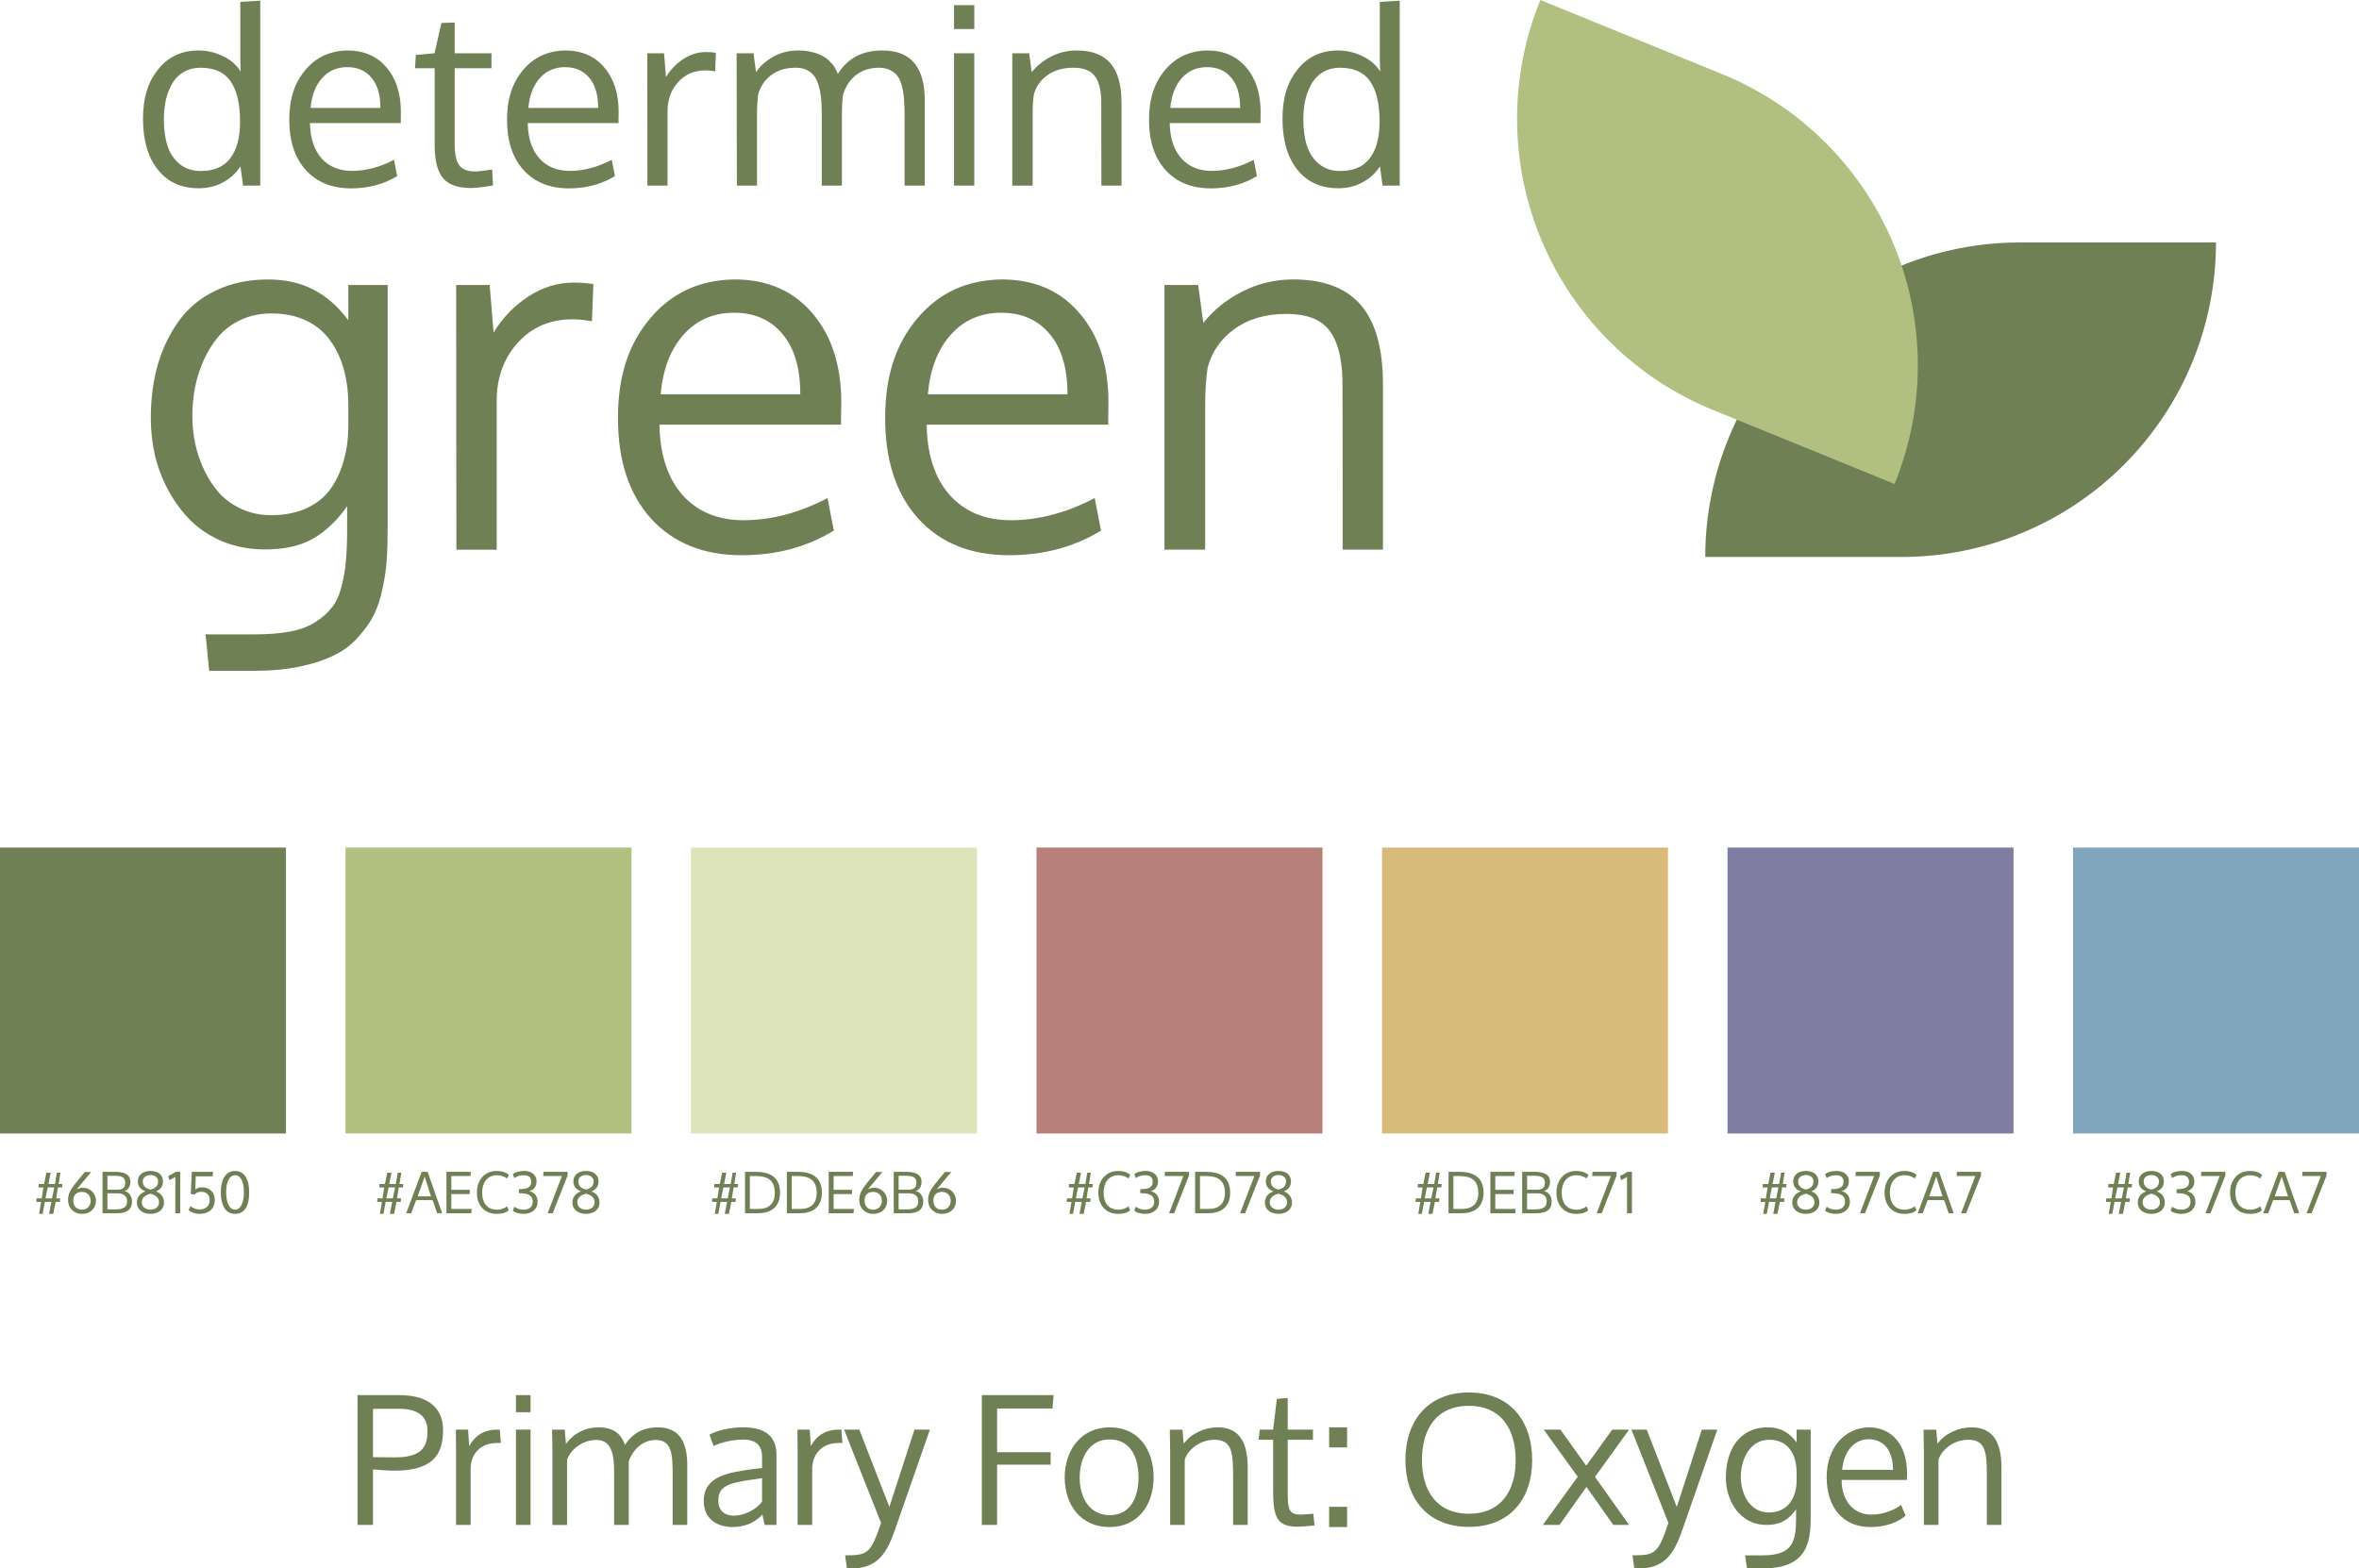 <?xml version="1.0" encoding="UTF-8"?><svg id="Layer_2" xmlns="http://www.w3.org/2000/svg" viewBox="0 0 1018.08 677.02"><defs><style>.cls-1{fill:#b8807a;}.cls-2{fill:#b1c080;}.cls-3{fill:#d8bb7b;}.cls-4{fill:#dee4ba;}.cls-5{fill:#807da3;}.cls-6{fill:#6f8055;}.cls-7{fill:#81a7bf;}</style></defs><g id="Layer_1-2"><g><g><path class="cls-6" d="M86.64,73.82c5.72,0,9.97-1.84,12.75-5.52,2.81-3.68,4.22-8.94,4.22-15.78,0-7.71-1.35-13.5-4.06-17.39-2.67-3.92-7.01-5.89-13.01-5.89-2.67,0-5.03,.57-7.08,1.72-2.05,1.15-3.7,2.74-4.94,4.79-1.25,2.05-2.2,4.41-2.86,7.08-.62,2.64-.94,5.54-.94,8.69,0,4.44,.54,8.3,1.61,11.56,1.11,3.26,2.88,5.87,5.31,7.81,2.43,1.94,5.43,2.92,9,2.92Zm17.12-1.98c-1.87,2.88-4.37,5.17-7.49,6.87-3.12,1.7-6.61,2.55-10.46,2.55-7.53,0-13.43-2.67-17.69-8.02-4.27-5.38-6.4-12.69-6.4-21.92s2.17-15.93,6.51-21.35c4.34-5.45,10.15-8.18,17.43-8.18,3.78,0,7.34,.83,10.67,2.5,3.37,1.63,5.88,3.84,7.55,6.61l-.16-4.95V.81l8.59-.52V80.12h-7.39l-1.14-8.28Z"/><path class="cls-6" d="M160.33,33.56c-2.53-3.05-6.02-4.58-10.46-4.58s-8.07,1.58-10.88,4.74c-2.81,3.12-4.46,7.41-4.94,12.86h30.13c0-5.66-1.28-10-3.85-13.02Zm-8.74,47.75c-8.29,0-14.83-2.64-19.62-7.91-4.75-5.28-7.13-12.5-7.13-21.66s2.31-16.02,6.92-21.51c4.61-5.52,10.69-8.33,18.21-8.44,7.08,0,12.68,2.43,16.81,7.29,4.16,4.83,6.24,11.28,6.24,19.37,0,.42-.02,1.18-.05,2.29v2.39h-39.19c.1,6.49,1.77,11.56,5,15.21,3.26,3.61,7.63,5.42,13.11,5.42,6.04,0,12.09-1.6,18.16-4.79l1.35,7.03c-5.79,3.54-12.4,5.31-19.83,5.31Z"/><path class="cls-6" d="M203.31,81.16c-5.62,0-9.61-1.37-11.97-4.11-2.36-2.74-3.61-7.17-3.75-13.28V29.45h-8.48l.36-5.73,8.07-.73,2.97-13.07,5.72-.21v13.28h15.87v6.46h-15.87V62.2c0,4.34,.66,7.39,1.98,9.16,1.32,1.77,3.57,2.65,6.77,2.65,1.14,0,3.63-.28,7.44-.83l.36,6.87c-4.13,.73-7.29,1.09-9.47,1.09Z"/><path class="cls-6" d="M254.31,33.56c-2.53-3.05-6.02-4.58-10.46-4.58s-8.07,1.58-10.88,4.74c-2.81,3.12-4.46,7.41-4.94,12.86h30.13c0-5.66-1.28-10-3.85-13.02Zm-8.74,47.75c-8.29,0-14.83-2.64-19.62-7.91-4.75-5.28-7.13-12.5-7.13-21.66s2.31-16.02,6.92-21.51c4.61-5.52,10.69-8.33,18.21-8.44,7.08,0,12.68,2.43,16.81,7.29,4.16,4.83,6.24,11.28,6.24,19.37,0,.42-.02,1.18-.05,2.29v2.39h-39.19c.1,6.49,1.77,11.56,5,15.21,3.26,3.61,7.63,5.42,13.11,5.42,6.04,0,12.09-1.6,18.16-4.79l1.35,7.03c-5.79,3.54-12.4,5.31-19.83,5.31Z"/><path class="cls-6" d="M304.69,22.47c1.56,0,2.98,.1,4.27,.31l-.31,8.02c-1.6-.28-2.98-.42-4.16-.42-4.86,0-8.81,1.7-11.87,5.1-3.02,3.37-4.53,7.55-4.53,12.55v32.08h-8.69c-.03-35.06-.05-54.1-.05-57.12h7.23l.83,10.26c1.98-3.23,4.49-5.83,7.55-7.81,3.05-1.98,6.3-2.97,9.73-2.97Z"/><path class="cls-6" d="M390.4,80.12v-29.73c0-2.78-.07-5.1-.21-6.98-.1-1.87-.38-3.79-.83-5.73-.42-1.94-1.02-3.47-1.82-4.58-.76-1.15-1.84-2.07-3.23-2.76-1.39-.73-3.05-1.1-5-1.1-3.82,0-7.08,1.03-9.78,3.07-2.67,2.05-4.58,4.93-5.72,8.64-.31,2.5-.47,5.17-.47,8.02v31.14h-8.69v-30.67c0-2.57-.09-4.79-.26-6.67-.17-1.91-.5-3.75-.99-5.52-.49-1.81-1.15-3.27-1.98-4.38-.8-1.11-1.87-2-3.23-2.66-1.35-.66-2.97-.99-4.84-.99-4.16,0-7.67,1.06-10.51,3.18-2.81,2.12-4.7,4.93-5.67,8.44-.31,2.68-.47,5.57-.47,8.7v30.57h-8.69c-.07-35.72-.11-54.76-.11-57.12h7.29l1.09,8.17c1.73-2.64,4.2-4.86,7.39-6.66,3.19-1.81,6.82-2.71,10.88-2.71,2.12,0,4.06,.23,5.83,.68,1.8,.41,3.3,.95,4.48,1.61,1.21,.66,2.29,1.46,3.23,2.39,.94,.9,1.67,1.81,2.19,2.71,.52,.87,.95,1.79,1.3,2.76,4.16-6.77,10.53-10.15,19.1-10.15,6.35,0,11,1.82,13.95,5.47,2.98,3.61,4.48,8.97,4.48,16.09v36.76h-8.69Z"/><path class="cls-6" d="M420.48,22.99v57.12h-8.74V22.99h8.74Zm0-20.78V12.53h-8.74V2.22h8.74Z"/><path class="cls-6" d="M436.87,80.12V22.99h7.29l1.09,8.17c2.26-2.81,5.06-5.07,8.43-6.77,3.4-1.74,7.06-2.6,10.98-2.6,6.59,0,11.46,1.86,14.62,5.57,3.16,3.68,4.74,9.36,4.74,17.03v35.72h-8.69c0-22.91-.02-35.18-.05-36.82-.14-4.86-1.13-8.42-2.97-10.67-1.8-2.26-4.84-3.38-9.11-3.38-4.48,0-8.2,1.08-11.19,3.23-2.98,2.15-4.93,4.95-5.83,8.38-.35,2.33-.52,5-.52,8.02v31.24h-8.79Z"/><path class="cls-6" d="M531.37,33.56c-2.53-3.05-6.02-4.58-10.46-4.58s-8.07,1.58-10.88,4.74c-2.81,3.12-4.46,7.41-4.94,12.86h30.13c0-5.66-1.28-10-3.85-13.02Zm-8.74,47.75c-8.29,0-14.83-2.64-19.62-7.91-4.75-5.28-7.13-12.5-7.13-21.66s2.31-16.02,6.92-21.51c4.61-5.52,10.68-8.33,18.21-8.44,7.08,0,12.68,2.43,16.81,7.29,4.16,4.83,6.24,11.28,6.24,19.37,0,.42-.02,1.18-.05,2.29v2.39h-39.19c.11,6.49,1.77,11.56,5,15.21,3.26,3.61,7.63,5.42,13.11,5.42,6.04,0,12.09-1.6,18.16-4.79l1.35,7.03c-5.79,3.54-12.4,5.31-19.83,5.31Z"/><path class="cls-6" d="M578.42,73.82c5.72,0,9.97-1.84,12.75-5.52,2.81-3.68,4.21-8.94,4.21-15.78,0-7.71-1.35-13.5-4.06-17.39-2.67-3.92-7.01-5.89-13.01-5.89-2.67,0-5.03,.57-7.08,1.72-2.05,1.15-3.7,2.74-4.95,4.79-1.25,2.05-2.2,4.41-2.86,7.08-.62,2.64-.94,5.54-.94,8.69,0,4.44,.54,8.3,1.61,11.56,1.11,3.26,2.88,5.87,5.31,7.81,2.43,1.94,5.43,2.92,9,2.92Zm17.12-1.98c-1.87,2.88-4.37,5.17-7.5,6.87-3.12,1.7-6.61,2.55-10.46,2.55-7.53,0-13.43-2.67-17.69-8.02-4.27-5.38-6.4-12.69-6.4-21.92s2.17-15.93,6.51-21.35c4.34-5.45,10.15-8.18,17.43-8.18,3.78,0,7.34,.83,10.67,2.5,3.37,1.63,5.88,3.84,7.55,6.61l-.16-4.95V.81l8.59-.52V80.12h-7.39l-1.14-8.28Z"/><path class="cls-6" d="M117.03,222.38c5.9,0,11.07-1.04,15.51-3.13,4.44-2.08,7.91-4.96,10.41-8.64,2.5-3.68,4.34-7.77,5.52-12.29,1.25-4.51,1.87-9.44,1.87-14.79v-8.44c0-5.55-.62-10.66-1.87-15.31-1.25-4.72-3.19-8.92-5.83-12.6-2.57-3.75-6.04-6.66-10.41-8.75-4.3-2.08-9.33-3.13-15.09-3.13-4.79,0-9.16,.9-13.11,2.71-3.89,1.81-7.11,4.2-9.68,7.18-2.5,2.92-4.65,6.36-6.45,10.31-1.73,3.89-2.98,7.85-3.75,11.87-.76,4.03-1.14,8.09-1.14,12.19s.42,8.02,1.25,11.98c.83,3.96,2.15,7.81,3.96,11.56,1.8,3.75,3.99,7.05,6.56,9.9,2.57,2.78,5.76,5.03,9.58,6.77,3.89,1.74,8.12,2.61,12.7,2.61Zm-26.75,67.17l-1.56-15.73h21.23c5.9,0,11.03-.42,15.4-1.25,4.37-.83,8.01-2.22,10.93-4.17,2.91-1.87,5.27-3.99,7.08-6.35,1.8-2.29,3.16-5.31,4.06-9.06,.97-3.68,1.6-7.36,1.87-11.04,.35-3.61,.52-8.05,.52-13.33v-10.1c-4.16,5.97-8.99,10.59-14.47,13.85-5.48,3.19-12.46,4.79-20.92,4.79-6.52,0-12.56-1.11-18.11-3.33-5.48-2.29-10.13-5.31-13.95-9.06-3.75-3.75-6.97-8.09-9.68-13.02-2.64-4.93-4.58-10.03-5.83-15.31-1.18-5.28-1.77-10.59-1.77-15.93,0-8.33,1.01-16.04,3.02-23.12,2.08-7.08,5.13-13.4,9.16-18.95,4.02-5.55,9.3-9.9,15.82-13.02,6.59-3.19,14.12-4.79,22.59-4.79,7.49,0,14.02,1.46,19.57,4.37,5.62,2.85,10.65,7.26,15.09,13.23v-15.21h16.97v106.02c0,4.86-.14,9.1-.42,12.71-.21,3.68-.8,7.74-1.77,12.19-.9,4.44-2.15,8.26-3.75,11.46-1.6,3.19-3.85,6.39-6.77,9.58-2.84,3.26-6.28,5.87-10.3,7.81-3.95,2.01-8.88,3.65-14.78,4.9-5.9,1.25-12.56,1.87-19.98,1.87h-19.26Z"/><path class="cls-6" d="M247.55,121.98c3.12,0,5.97,.21,8.53,.63l-.62,16.04c-3.19-.56-5.97-.83-8.33-.83-9.71,0-17.62,3.4-23.73,10.2-6.04,6.74-9.05,15.1-9.05,25.1v64.15h-17.38c-.07-70.12-.1-108.21-.1-114.25h14.47l1.67,20.52c3.96-6.46,8.99-11.66,15.09-15.62,6.11-3.96,12.59-5.94,19.46-5.94Z"/><path class="cls-6" d="M337.68,144.16c-5.06-6.11-12.04-9.16-20.92-9.16s-16.13,3.16-21.75,9.48c-5.62,6.25-8.92,14.82-9.89,25.72h60.26c0-11.32-2.57-20-7.7-26.04Zm-17.48,95.5c-16.59,0-29.66-5.28-39.24-15.83-9.51-10.56-14.26-25-14.26-43.33s4.61-32.04,13.84-43.01c9.23-11.04,21.37-16.66,36.43-16.87,14.15,0,25.36,4.86,33.62,14.58,8.32,9.65,12.49,22.57,12.49,38.74,0,.83-.03,2.36-.1,4.58v4.79h-78.37c.21,12.98,3.54,23.12,9.99,30.41,6.52,7.22,15.27,10.83,26.23,10.83,12.07,0,24.18-3.19,36.32-9.58l2.71,14.06c-11.59,7.08-24.81,10.62-39.65,10.62Z"/><path class="cls-6" d="M453,144.16c-5.06-6.11-12.04-9.16-20.92-9.16s-16.13,3.16-21.75,9.48c-5.62,6.25-8.92,14.82-9.89,25.72h60.26c0-11.32-2.57-20-7.7-26.04Zm-17.49,95.5c-16.58,0-29.66-5.28-39.24-15.83-9.5-10.56-14.26-25-14.26-43.33s4.61-32.04,13.84-43.01c9.23-11.04,21.37-16.66,36.43-16.87,14.15,0,25.36,4.86,33.62,14.58,8.33,9.65,12.49,22.57,12.49,38.74,0,.83-.03,2.36-.1,4.58v4.79h-78.37c.21,12.98,3.54,23.12,9.99,30.41,6.52,7.22,15.27,10.83,26.23,10.83,12.07,0,24.18-3.19,36.32-9.58l2.71,14.06c-11.59,7.08-24.8,10.62-39.65,10.62Z"/><path class="cls-6" d="M502.54,237.27V123.02h14.57l2.19,16.35c4.51-5.62,10.13-10.14,16.86-13.54,6.8-3.47,14.12-5.21,21.96-5.21,13.18,0,22.93,3.71,29.25,11.14,6.31,7.36,9.47,18.71,9.47,34.05v71.44h-17.38c0-45.82-.03-70.37-.1-73.63-.28-9.72-2.26-16.84-5.93-21.35-3.61-4.51-9.68-6.77-18.22-6.77-8.95,0-16.41,2.15-22.38,6.46-5.97,4.3-9.85,9.89-11.66,16.77-.69,4.65-1.04,10-1.04,16.04v62.49h-17.59Z"/><path class="cls-6" d="M820.62,240.41h-84.68c0-36,14.3-70.53,39.76-95.99,25.46-25.46,59.98-39.76,95.98-39.76h84.68c0,17.83-3.51,35.48-10.33,51.95-6.82,16.47-16.82,31.43-29.43,44.04-12.6,12.61-27.57,22.6-44.04,29.43-16.47,6.82-34.12,10.33-51.95,10.33Z"/><path class="cls-2" d="M664.77,0l78.42,31.97c33.34,13.59,59.91,39.87,73.87,73.05,13.96,33.18,14.17,70.55,.58,103.89l-78.42-31.97c-33.34-13.59-59.91-39.87-73.87-73.05-13.96-33.18-14.17-70.55-.58-103.89Z"/></g><g><path class="cls-6" d="M154.3,658.22v-56.02h18.11c10.67,0,18.8,4.22,18.8,15.04s-4.53,17.57-21.1,17.57c-2.3,0-6.29-.31-9.13-.54v23.94h-6.68Zm30.16-40.82c0-6.6-4.99-9.29-11.89-9.29h-11.59v20.87s7.21,.08,9.75,.08c12.74,0,13.74-6.06,13.74-11.66Z"/><path class="cls-6" d="M196.82,658.22v-31.69c0-3.22-.08-6.29-.08-9.44h5.29l.46,7.14c2.92-5.29,7.21-7.14,12.05-7.14h1.15l.46,5.75h-1.53c-7.67,0-11.51,5.14-11.51,11.28v24.1h-6.29Z"/><path class="cls-6" d="M228.97,609.57h-6.29v-7.37h6.29v7.37Zm0,48.65h-6.29v-41.13h6.29v41.13Z"/><path class="cls-6" d="M238.41,658.22v-30.69c0-3.45-.15-9.21-.15-10.43h5.45l.54,6.14c3.61-4.83,8.67-7.14,13.89-7.14,5.75,0,9.67,2.07,11.59,7.6,3.61-5.53,8.36-7.6,14.2-7.6,9.28,0,12.66,6.45,12.66,16.04v26.09h-6.29v-21.49c0-9.29-.39-15.19-7.37-15.19-5.22,0-9.67,3.76-11.59,9.29v27.39h-6.29v-22.79c0-8.36-1.46-13.89-7.67-13.89s-11.28,4.37-12.66,8.6v28.09h-6.29Z"/><path class="cls-6" d="M316.23,659.15c-6.75,0-12.51-3.53-12.51-11.2,0-10.82,10.44-12.28,21.03-13.81l4.14-.46v-4.68c0-4.99-2.46-7.6-8.14-7.6-4.53,0-9.44,1.15-12.81,2.76l-1.77-4.91c3.15-1.69,8.6-3.15,14.43-3.15,8.13,0,14.5,2.69,14.5,11.89v30.23h-5.14l-.92-4.53c-3.61,4.07-8.52,5.45-12.81,5.45Zm12.66-10.97v-10.13s-3.68,.54-3.76,.54c-11.66,1.53-15.12,3.38-15.12,9.13,0,4.6,2.92,6.52,6.83,6.52s9.36-2.38,12.05-6.06Z"/><path class="cls-6" d="M344.24,658.22v-31.69c0-3.22-.08-6.29-.08-9.44h5.29l.46,7.14c2.92-5.29,7.21-7.14,12.05-7.14h1.15l.46,5.75h-1.53c-7.67,0-11.51,5.14-11.51,11.28v24.1h-6.29Z"/><path class="cls-6" d="M370.86,617.09l12.97,33.38c3.22-9.82,10.82-33.38,10.82-33.38h6.68l-14.96,42.89c-3.45,9.97-7.29,17.04-18.95,17.04h-1.92l-.77-5.68h1.08c8.82,0,10.13-1.3,14.43-13.96l-15.96-40.29h6.6Z"/><path class="cls-6" d="M453.43,632.21h-23.1v26.01h-6.6v-56.02h31l-.54,5.76h-23.86v18.88h23.1v5.37Z"/><path class="cls-6" d="M478.84,659.15c-12.43,0-19.34-9.59-19.34-21.41s7.06-21.64,19.49-21.64,18.88,9.75,18.88,21.56-6.68,21.49-19.03,21.49Zm0-37.83c-8.83,0-12.89,8.13-12.89,16.5s4.07,16.19,13.05,16.19,12.35-7.9,12.35-16.27-3.22-16.42-12.51-16.42Z"/><path class="cls-6" d="M538.47,633.59v24.63h-6.29v-20.64c0-10.67-.46-16.11-8.06-16.11-6.91,0-11.82,4.99-12.82,8.67v28.09h-6.29v-31.15l-.15-9.97h5.45l.54,6.06c3.22-4.37,8.98-7.06,14.66-7.06,9.06,0,12.97,5.99,12.97,17.5Z"/><path class="cls-6" d="M555.74,644.49c0,7.67,.92,9.28,5.91,9.28,.69,0,2.23-.15,5.14-.38l.54,5.07c-4.68,.38-5.83,.54-7.14,.54-9.97,0-10.74-4.91-10.74-17.42v-20.11h-6.29l.54-4.37h5.75l1.61-13.28,4.68-.38v13.66h10.9v4.37h-10.9v23.02Z"/><path class="cls-6" d="M573.62,616.1h7.75v8.67h-7.75v-8.67Zm0,34.3h7.75v8.75h-7.75v-8.75Z"/><path class="cls-6" d="M606.54,630.29c0-17.42,10.05-29.24,27.39-29.24s27.32,11.82,27.32,29.24c0,16.42-9.36,28.78-27.32,28.78s-27.39-12.35-27.39-28.78Zm7.14,0c0,12.89,6.14,23.1,20.26,23.1s20.18-10.21,20.18-23.1c0-13.96-6.68-23.48-20.18-23.48s-20.26,9.36-20.26,23.48Z"/><path class="cls-6" d="M703.08,617.09l-14.73,20.41,14.73,20.72h-6.83l-11.59-16.42-11.59,16.42h-7.21l15.04-20.79-14.66-20.33h7.21l11.13,15.58,11.2-15.58h7.29Z"/><path class="cls-6" d="M710.68,617.09l12.97,33.38c3.22-9.82,10.82-33.38,10.82-33.38h6.68l-14.96,42.89c-3.45,9.97-7.29,17.04-18.95,17.04h-1.92l-.77-5.68h1.07c8.83,0,10.13-1.3,14.43-13.96l-15.96-40.29h6.6Z"/><path class="cls-6" d="M753.12,671.35h7.67c12.89,0,14.35-5.91,14.35-16.27v-3.61c-2.68,3.91-6.22,6.75-12.66,6.75-12.12,0-17.65-10.97-17.65-20.41,0-11.66,5.6-21.72,18.11-21.72,5.45,0,9.28,2.3,12.43,6.52v-5.52h6.06v38.14c0,10.67-1.61,21.79-20.79,21.79h-6.68l-.84-5.68Zm22.25-32.46v-3.07c0-7.83-3.38-14.35-11.89-14.35s-12.2,8.82-12.2,15.96,3.68,15.42,12.12,15.42,11.97-6.6,11.97-13.97Z"/><path class="cls-6" d="M807.22,659.15c-11.74,0-18.88-8.36-18.88-21.56,0-12.28,7.37-21.18,18.11-21.49,10.21,0,16.58,7.75,16.58,19.87,0,.61-.08,2.15-.08,2.84h-28.16c0,9.28,5.45,14.96,12.66,14.96,5.83,0,10.13-2.15,13.04-4.14l1.92,4.6c-3.38,2.92-8.59,4.91-15.19,4.91Zm-12.2-24.71h21.95c0-8.75-4.37-13.2-10.51-13.2s-10.74,5.14-11.43,13.2Z"/><path class="cls-6" d="M863.77,633.59v24.63h-6.29v-20.64c0-10.67-.46-16.11-8.06-16.11-6.91,0-11.82,4.99-12.82,8.67v28.09h-6.29v-31.15l-.15-9.97h5.45l.54,6.06c3.22-4.37,8.98-7.06,14.66-7.06,9.06,0,12.97,5.99,12.97,17.5Z"/></g><g><g><rect class="cls-6" y="365.84" width="123.42" height="123.42"/><g><path class="cls-6" d="M26.77,512.54h-1.76l-.78,4.73h1.74l-.12,1.52h-1.84l-1.03,5.17h-1.81l1-5.17h-2.82l-.96,5.17h-1.54l.88-5.17h-2.06l.12-1.52h2.21l.71-4.71h-2.11l.1-1.49h2.33l.98-4.88h1.84l-.96,4.88h2.82l.83-4.88h1.54l-.78,4.88h1.64l-.17,1.47Zm-6.18,0l-.96,4.73h2.82l.96-4.73h-2.82Z"/><path class="cls-6" d="M41.4,518.33c0,3.19-2.35,5.64-6,5.64s-6.03-2.67-6.03-5.91c0-2.7,.91-4.39,3.31-7.4,1.03-1.3,3.92-4.78,3.92-4.78h2.77l-6.3,7.52c.76-.42,1.74-.74,2.7-.74,3.01,0,5.64,2.35,5.64,5.66Zm-6.08,3.82c2.45,0,3.8-1.74,3.8-3.8,0-2.21-1.37-3.87-3.8-3.87-2.65,0-3.68,1.74-3.68,3.8s1.2,3.87,3.68,3.87Z"/><path class="cls-6" d="M44.25,505.8h5.22c4.31,0,6.79,1.2,6.79,4.36,0,1.72-.73,3.36-2.55,3.95,2.25,.49,3.28,2.57,3.28,4.49,0,3.14-1.84,5.1-6.49,5.1h-6.25v-17.89Zm2.11,7.72h4.24c1.67,0,3.46-.42,3.46-2.94,0-2.7-1.99-3.06-4.9-3.06h-2.79v6Zm0,8.5h3.75c3.11,0,4.73-1.05,4.73-3.46,0-2.25-1.45-3.46-4.12-3.46h-4.36v6.91Z"/><path class="cls-6" d="M59.07,519.08c0-2.3,1.4-4.07,3.73-4.83-2.06-.74-3.31-2.13-3.31-4.31,0-2.89,2.3-4.51,5.47-4.51s5.39,1.62,5.39,4.51c0,2.18-1.15,3.58-3.04,4.31,2.13,.76,3.46,2.52,3.46,4.83,0,3.19-2.62,4.88-5.81,4.88s-5.88-1.69-5.88-4.88Zm2.11-.15c0,2.01,1.64,3.21,3.77,3.21s3.7-1.2,3.7-3.21-1.57-3.16-3.7-3.65c-2.13,.49-3.77,1.67-3.77,3.65Zm.44-9.02c0,1.91,1.15,3.06,3.33,3.55,2.18-.49,3.28-1.64,3.28-3.55,0-1.72-1.52-2.72-3.28-2.72s-3.33,1-3.33,2.72Z"/><path class="cls-6" d="M77.78,505.8v17.89h-2.13v-15.69c-.96,.61-1.74,1.08-2.6,1.35l-.44-1.74c1.05-.47,2.3-1.15,3.26-1.81h1.91Z"/><path class="cls-6" d="M91.75,507.76h-7.28c-.05,1.74-.12,3.9-.17,5.64,.96-.61,1.91-.88,2.92-.88,3.63,0,5.47,2.43,5.47,5.47,0,3.58-2.45,5.98-6.49,5.98-2.08,0-3.75-.66-4.8-1.64l.78-1.69c.76,.59,2.11,1.4,4.09,1.4,2.65,0,4.24-1.67,4.24-4.02,0-2.06-1.25-3.6-3.68-3.6-1.13,0-2.08,.34-2.84,1.18l-1.67-.22,.47-9.56h9.17l-.2,1.96Z"/><path class="cls-6" d="M95.3,514.7c0-5.49,1.99-9.26,6.15-9.26s6.1,3.77,6.1,9.26-1.74,9.26-6.1,9.26-6.15-4.02-6.15-9.26Zm2.3-.07c0,4.34,1.35,7.52,3.85,7.52s3.82-3.19,3.82-7.52-1.32-7.35-3.82-7.35-3.85,3.09-3.85,7.35Z"/></g></g><g><rect class="cls-2" x="149.11" y="365.84" width="123.42" height="123.42"/><g><path class="cls-6" d="M173.87,512.54h-1.76l-.78,4.73h1.74l-.12,1.52h-1.84l-1.03,5.17h-1.81l1-5.17h-2.82l-.96,5.17h-1.54l.88-5.17h-2.06l.12-1.52h2.21l.71-4.71h-2.11l.1-1.49h2.33l.98-4.88h1.84l-.96,4.88h2.82l.83-4.88h1.54l-.78,4.88h1.64l-.17,1.47Zm-6.18,0l-.96,4.73h2.82l.96-4.73h-2.82Z"/><path class="cls-6" d="M186.71,518.03h-7.11l-2.13,5.66h-2.16l6.67-17.89h2.55l6.3,17.89h-2.16l-1.96-5.66Zm-.71-1.64l-2.72-8.53-3.01,8.53h5.73Z"/><path class="cls-6" d="M202.72,515.41h-7.94v6.42h8.8l-.2,1.86h-10.71v-17.89h10.54l-.15,1.84h-8.28v5.93h7.94v1.84Z"/><path class="cls-6" d="M219.6,507.08l-.76,1.62c-1-.78-2.57-1.42-4.41-1.42-4.34,0-6.35,3.53-6.35,7.5s1.76,7.38,6.47,7.38c1.79,0,3.31-.69,4.29-1.47l.69,1.74c-1.18,1.05-2.82,1.54-5.15,1.54-5.61,0-8.58-4.12-8.58-9.19s3.04-9.34,8.55-9.34c2.35,0,4.02,.64,5.24,1.64Z"/><path class="cls-6" d="M223.92,515.04v-1.76c2.75,0,5.34-.32,5.34-3.14,0-1.99-1.18-2.87-3.28-2.87-1.64,0-3.04,.51-3.99,1.27l-.69-1.74c1.08-.83,2.67-1.37,5.15-1.37,2.65,0,5.12,1.57,5.12,4.44,0,2.3-1.2,3.7-3.14,4.29,2.18,.49,3.58,2.11,3.58,4.63,0,3.19-2.55,5.17-6.03,5.17-2.33,0-4.02-.74-4.68-1.37l.69-1.74c.91,.71,2.16,1.3,3.97,1.3,2.35,0,3.95-1.2,3.95-3.38,0-3.21-2.65-3.73-5.98-3.73Z"/><path class="cls-6" d="M242.5,507.64h-8.06l.12-1.84h10.39v1.62l-6.42,16.27h-2.18l6.15-16.05Z"/><path class="cls-6" d="M247.03,519.08c0-2.3,1.4-4.07,3.73-4.83-2.06-.74-3.31-2.13-3.31-4.31,0-2.89,2.3-4.51,5.47-4.51s5.39,1.62,5.39,4.51c0,2.18-1.15,3.58-3.04,4.31,2.13,.76,3.46,2.52,3.46,4.83,0,3.19-2.62,4.88-5.81,4.88s-5.88-1.69-5.88-4.88Zm2.11-.15c0,2.01,1.64,3.21,3.77,3.21s3.7-1.2,3.7-3.21-1.57-3.16-3.7-3.65c-2.13,.49-3.77,1.67-3.77,3.65Zm.44-9.02c0,1.91,1.15,3.06,3.33,3.55,2.18-.49,3.28-1.64,3.28-3.55,0-1.72-1.52-2.72-3.28-2.72s-3.33,1-3.33,2.72Z"/></g></g><rect class="cls-4" x="298.22" y="365.84" width="123.42" height="123.42"/><g><path class="cls-6" d="M318.38,512.54h-1.76l-.78,4.73h1.74l-.12,1.52h-1.84l-1.03,5.17h-1.81l1-5.17h-2.82l-.96,5.17h-1.54l.88-5.17h-2.06l.12-1.52h2.21l.71-4.71h-2.11l.1-1.49h2.33l.98-4.88h1.84l-.96,4.88h2.82l.83-4.88h1.54l-.78,4.88h1.64l-.17,1.47Zm-6.18,0l-.96,4.73h2.82l.96-4.73h-2.82Z"/><path class="cls-6" d="M321.52,505.8h4.44c6.18,0,10.69,2.16,10.69,9.07,0,5.96-3.82,8.82-9.46,8.82h-5.66v-17.89Zm2.11,16.03h3.77c4.39,0,6.98-2.28,6.98-6.91,0-5.64-3.26-7.28-8.16-7.28h-2.6v14.19Z"/><path class="cls-6" d="M339.59,505.8h4.44c6.18,0,10.69,2.16,10.69,9.07,0,5.96-3.82,8.82-9.46,8.82h-5.66v-17.89Zm2.11,16.03h3.77c4.39,0,6.98-2.28,6.98-6.91,0-5.64-3.26-7.28-8.16-7.28h-2.6v14.19Z"/><path class="cls-6" d="M367.7,515.41h-7.94v6.42h8.8l-.2,1.86h-10.71v-17.89h10.54l-.15,1.84h-8.28v5.93h7.94v1.84Z"/><path class="cls-6" d="M382.87,518.33c0,3.19-2.35,5.64-6,5.64s-6.03-2.67-6.03-5.91c0-2.7,.91-4.39,3.31-7.4,1.03-1.3,3.92-4.78,3.92-4.78h2.77l-6.3,7.52c.76-.42,1.74-.74,2.7-.74,3.01,0,5.64,2.35,5.64,5.66Zm-6.08,3.82c2.45,0,3.8-1.74,3.8-3.8,0-2.21-1.37-3.87-3.8-3.87-2.65,0-3.68,1.74-3.68,3.8s1.2,3.87,3.68,3.87Z"/><path class="cls-6" d="M385.71,505.8h5.22c4.31,0,6.79,1.2,6.79,4.36,0,1.72-.73,3.36-2.55,3.95,2.25,.49,3.28,2.57,3.28,4.49,0,3.14-1.84,5.1-6.49,5.1h-6.25v-17.89Zm2.11,7.72h4.24c1.67,0,3.46-.42,3.46-2.94,0-2.7-1.99-3.06-4.9-3.06h-2.79v6Zm0,8.5h3.75c3.11,0,4.73-1.05,4.73-3.46,0-2.25-1.45-3.46-4.12-3.46h-4.36v6.91Z"/><path class="cls-6" d="M412.58,518.33c0,3.19-2.35,5.64-6,5.64s-6.03-2.67-6.03-5.91c0-2.7,.91-4.39,3.31-7.4,1.03-1.3,3.92-4.78,3.92-4.78h2.77l-6.3,7.52c.76-.42,1.74-.74,2.7-.74,3.01,0,5.64,2.35,5.64,5.66Zm-6.08,3.82c2.45,0,3.8-1.74,3.8-3.8,0-2.21-1.37-3.87-3.8-3.87-2.65,0-3.68,1.74-3.68,3.8s1.2,3.87,3.68,3.87Z"/></g><rect class="cls-1" x="447.33" y="365.84" width="123.42" height="123.42"/><g><path class="cls-6" d="M471.46,512.54h-1.76l-.78,4.73h1.74l-.12,1.52h-1.84l-1.03,5.17h-1.81l1-5.17h-2.82l-.96,5.17h-1.54l.88-5.17h-2.06l.12-1.52h2.21l.71-4.71h-2.11l.1-1.49h2.33l.98-4.88h1.84l-.96,4.88h2.82l.83-4.88h1.54l-.78,4.88h1.64l-.17,1.47Zm-6.18,0l-.96,4.73h2.82l.96-4.73h-2.82Z"/><path class="cls-6" d="M487.81,507.08l-.76,1.62c-1-.78-2.57-1.42-4.41-1.42-4.34,0-6.35,3.53-6.35,7.5s1.76,7.38,6.47,7.38c1.79,0,3.31-.69,4.29-1.47l.69,1.74c-1.18,1.05-2.82,1.54-5.15,1.54-5.61,0-8.58-4.12-8.58-9.19s3.04-9.34,8.55-9.34c2.35,0,4.02,.64,5.24,1.64Z"/><path class="cls-6" d="M492.13,515.04v-1.76c2.75,0,5.34-.32,5.34-3.14,0-1.99-1.18-2.87-3.28-2.87-1.64,0-3.04,.51-3.99,1.27l-.69-1.74c1.08-.83,2.67-1.37,5.15-1.37,2.65,0,5.12,1.57,5.12,4.44,0,2.3-1.2,3.7-3.14,4.29,2.18,.49,3.58,2.11,3.58,4.63,0,3.19-2.55,5.17-6.03,5.17-2.33,0-4.02-.74-4.68-1.37l.69-1.74c.91,.71,2.16,1.3,3.97,1.3,2.35,0,3.95-1.2,3.95-3.38,0-3.21-2.65-3.73-5.98-3.73Z"/><path class="cls-6" d="M510.7,507.64h-8.06l.12-1.84h10.39v1.62l-6.42,16.27h-2.18l6.15-16.05Z"/><path class="cls-6" d="M515.78,505.8h4.44c6.18,0,10.69,2.16,10.69,9.07,0,5.96-3.82,8.82-9.46,8.82h-5.66v-17.89Zm2.11,16.03h3.77c4.39,0,6.98-2.28,6.98-6.91,0-5.64-3.26-7.28-8.16-7.28h-2.6v14.19Z"/><path class="cls-6" d="M541.34,507.64h-8.06l.12-1.84h10.39v1.62l-6.42,16.27h-2.18l6.15-16.05Z"/><path class="cls-6" d="M545.88,519.08c0-2.3,1.4-4.07,3.73-4.83-2.06-.74-3.31-2.13-3.31-4.31,0-2.89,2.3-4.51,5.47-4.51s5.39,1.62,5.39,4.51c0,2.18-1.15,3.58-3.04,4.31,2.13,.76,3.46,2.52,3.46,4.83,0,3.19-2.62,4.88-5.81,4.88s-5.88-1.69-5.88-4.88Zm2.11-.15c0,2.01,1.64,3.21,3.77,3.21s3.7-1.2,3.7-3.21-1.57-3.16-3.7-3.65c-2.13,.49-3.77,1.67-3.77,3.65Zm.44-9.02c0,1.91,1.15,3.06,3.33,3.55,2.18-.49,3.28-1.64,3.28-3.55,0-1.72-1.52-2.72-3.28-2.72s-3.33,1-3.33,2.72Z"/></g><rect class="cls-3" x="596.44" y="365.84" width="123.42" height="123.42"/><g><path class="cls-6" d="M622.01,512.54h-1.76l-.78,4.73h1.74l-.12,1.52h-1.84l-1.03,5.17h-1.81l1-5.17h-2.82l-.96,5.17h-1.54l.88-5.17h-2.06l.12-1.52h2.21l.71-4.71h-2.11l.1-1.49h2.33l.98-4.88h1.84l-.96,4.88h2.82l.83-4.88h1.54l-.78,4.88h1.64l-.17,1.47Zm-6.18,0l-.96,4.73h2.82l.96-4.73h-2.82Z"/><path class="cls-6" d="M625.14,505.8h4.44c6.18,0,10.69,2.16,10.69,9.07,0,5.96-3.82,8.82-9.46,8.82h-5.66v-17.89Zm2.11,16.03h3.77c4.39,0,6.98-2.28,6.98-6.91,0-5.64-3.26-7.28-8.16-7.28h-2.6v14.19Z"/><path class="cls-6" d="M653.26,515.41h-7.94v6.42h8.8l-.2,1.86h-10.71v-17.89h10.54l-.15,1.84h-8.28v5.93h7.94v1.84Z"/><path class="cls-6" d="M656.93,505.8h5.22c4.31,0,6.79,1.2,6.79,4.36,0,1.72-.73,3.36-2.55,3.95,2.25,.49,3.28,2.57,3.28,4.49,0,3.14-1.84,5.1-6.49,5.1h-6.25v-17.89Zm2.11,7.72h4.24c1.67,0,3.46-.42,3.46-2.94,0-2.7-1.99-3.06-4.9-3.06h-2.79v6Zm0,8.5h3.75c3.11,0,4.73-1.05,4.73-3.46,0-2.25-1.45-3.46-4.12-3.46h-4.36v6.91Z"/><path class="cls-6" d="M685.51,507.08l-.76,1.62c-1-.78-2.57-1.42-4.41-1.42-4.34,0-6.35,3.53-6.35,7.5s1.76,7.38,6.47,7.38c1.79,0,3.31-.69,4.29-1.47l.69,1.74c-1.18,1.05-2.82,1.54-5.15,1.54-5.61,0-8.58-4.12-8.58-9.19s3.04-9.34,8.55-9.34c2.35,0,4.02,.64,5.24,1.64Z"/><path class="cls-6" d="M695.22,507.64h-8.06l.12-1.84h10.39v1.62l-6.42,16.27h-2.18l6.15-16.05Z"/><path class="cls-6" d="M704.31,505.8v17.89h-2.13v-15.69c-.96,.61-1.74,1.08-2.6,1.35l-.44-1.74c1.05-.47,2.3-1.15,3.26-1.81h1.91Z"/></g><rect class="cls-5" x="745.55" y="365.84" width="123.42" height="123.42"/><g><path class="cls-6" d="M770.88,512.54h-1.76l-.78,4.73h1.74l-.12,1.52h-1.84l-1.03,5.17h-1.81l1-5.17h-2.82l-.96,5.17h-1.54l.88-5.17h-2.06l.12-1.52h2.21l.71-4.71h-2.11l.1-1.49h2.33l.98-4.88h1.84l-.96,4.88h2.82l.83-4.88h1.54l-.78,4.88h1.64l-.17,1.47Zm-6.18,0l-.96,4.73h2.82l.96-4.73h-2.82Z"/><path class="cls-6" d="M773.48,519.08c0-2.3,1.4-4.07,3.73-4.83-2.06-.74-3.31-2.13-3.31-4.31,0-2.89,2.3-4.51,5.47-4.51s5.39,1.62,5.39,4.51c0,2.18-1.15,3.58-3.04,4.31,2.13,.76,3.46,2.52,3.46,4.83,0,3.19-2.62,4.88-5.81,4.88s-5.88-1.69-5.88-4.88Zm2.11-.15c0,2.01,1.64,3.21,3.77,3.21s3.7-1.2,3.7-3.21-1.57-3.16-3.7-3.65c-2.13,.49-3.77,1.67-3.77,3.65Zm.44-9.02c0,1.91,1.15,3.06,3.33,3.55,2.18-.49,3.28-1.64,3.28-3.55,0-1.72-1.52-2.72-3.28-2.72s-3.33,1-3.33,2.72Z"/><path class="cls-6" d="M790.27,515.04v-1.76c2.75,0,5.34-.32,5.34-3.14,0-1.99-1.18-2.87-3.28-2.87-1.64,0-3.04,.51-3.99,1.27l-.69-1.74c1.08-.83,2.67-1.37,5.15-1.37,2.65,0,5.12,1.57,5.12,4.44,0,2.3-1.2,3.7-3.14,4.29,2.18,.49,3.58,2.11,3.58,4.63,0,3.19-2.55,5.17-6.03,5.17-2.33,0-4.02-.74-4.68-1.37l.69-1.74c.91,.71,2.16,1.3,3.97,1.3,2.35,0,3.95-1.2,3.95-3.38,0-3.21-2.65-3.73-5.98-3.73Z"/><path class="cls-6" d="M808.85,507.64h-8.06l.12-1.84h10.39v1.62l-6.42,16.27h-2.18l6.15-16.05Z"/><path class="cls-6" d="M827.13,507.08l-.76,1.62c-1-.78-2.57-1.42-4.41-1.42-4.34,0-6.35,3.53-6.35,7.5s1.76,7.38,6.47,7.38c1.79,0,3.31-.69,4.29-1.47l.69,1.74c-1.18,1.05-2.82,1.54-5.15,1.54-5.61,0-8.58-4.12-8.58-9.19s3.04-9.34,8.55-9.34c2.35,0,4.02,.64,5.24,1.64Z"/><path class="cls-6" d="M839.04,518.03h-7.11l-2.13,5.66h-2.16l6.67-17.89h2.55l6.3,17.89h-2.16l-1.96-5.66Zm-.71-1.64l-2.72-8.53-3.01,8.53h5.73Z"/><path class="cls-6" d="M852.5,507.64h-8.06l.12-1.84h10.39v1.62l-6.42,16.27h-2.18l6.15-16.05Z"/></g><rect class="cls-7" x="894.66" y="365.84" width="123.42" height="123.42"/><g><path class="cls-6" d="M919.99,512.54h-1.76l-.78,4.73h1.74l-.12,1.52h-1.84l-1.03,5.17h-1.81l1-5.17h-2.82l-.96,5.17h-1.54l.88-5.17h-2.06l.12-1.52h2.21l.71-4.71h-2.11l.1-1.49h2.33l.98-4.88h1.84l-.96,4.88h2.82l.83-4.88h1.54l-.78,4.88h1.64l-.17,1.47Zm-6.18,0l-.96,4.73h2.82l.96-4.73h-2.82Z"/><path class="cls-6" d="M922.59,519.08c0-2.3,1.4-4.07,3.73-4.83-2.06-.74-3.31-2.13-3.31-4.31,0-2.89,2.3-4.51,5.47-4.51s5.39,1.62,5.39,4.51c0,2.18-1.15,3.58-3.04,4.31,2.13,.76,3.46,2.52,3.46,4.83,0,3.19-2.62,4.88-5.81,4.88s-5.88-1.69-5.88-4.88Zm2.11-.15c0,2.01,1.64,3.21,3.77,3.21s3.7-1.2,3.7-3.21-1.57-3.16-3.7-3.65c-2.13,.49-3.77,1.67-3.77,3.65Zm.44-9.02c0,1.91,1.15,3.06,3.33,3.55,2.18-.49,3.28-1.64,3.28-3.55,0-1.72-1.52-2.72-3.28-2.72s-3.33,1-3.33,2.72Z"/><path class="cls-6" d="M939.38,515.04v-1.76c2.75,0,5.34-.32,5.34-3.14,0-1.99-1.18-2.87-3.28-2.87-1.64,0-3.04,.51-3.99,1.27l-.69-1.74c1.08-.83,2.67-1.37,5.15-1.37,2.65,0,5.12,1.57,5.12,4.44,0,2.3-1.2,3.7-3.14,4.29,2.18,.49,3.58,2.11,3.58,4.63,0,3.19-2.55,5.17-6.03,5.17-2.33,0-4.02-.74-4.68-1.37l.69-1.74c.91,.71,2.16,1.3,3.97,1.3,2.35,0,3.95-1.2,3.95-3.38,0-3.21-2.65-3.73-5.98-3.73Z"/><path class="cls-6" d="M957.96,507.64h-8.06l.12-1.84h10.39v1.62l-6.42,16.27h-2.18l6.15-16.05Z"/><path class="cls-6" d="M976.24,507.08l-.76,1.62c-1-.78-2.57-1.42-4.41-1.42-4.34,0-6.35,3.53-6.35,7.5s1.76,7.38,6.47,7.38c1.79,0,3.31-.69,4.29-1.47l.69,1.74c-1.18,1.05-2.82,1.54-5.15,1.54-5.61,0-8.58-4.12-8.58-9.19s3.04-9.34,8.55-9.34c2.35,0,4.02,.64,5.24,1.64Z"/><path class="cls-6" d="M988.15,518.03h-7.11l-2.13,5.66h-2.16l6.67-17.89h2.55l6.3,17.89h-2.16l-1.96-5.66Zm-.71-1.64l-2.72-8.53-3.01,8.53h5.73Z"/><path class="cls-6" d="M1001.61,507.64h-8.06l.12-1.84h10.39v1.62l-6.42,16.27h-2.18l6.15-16.05Z"/></g></g></g></g></svg>